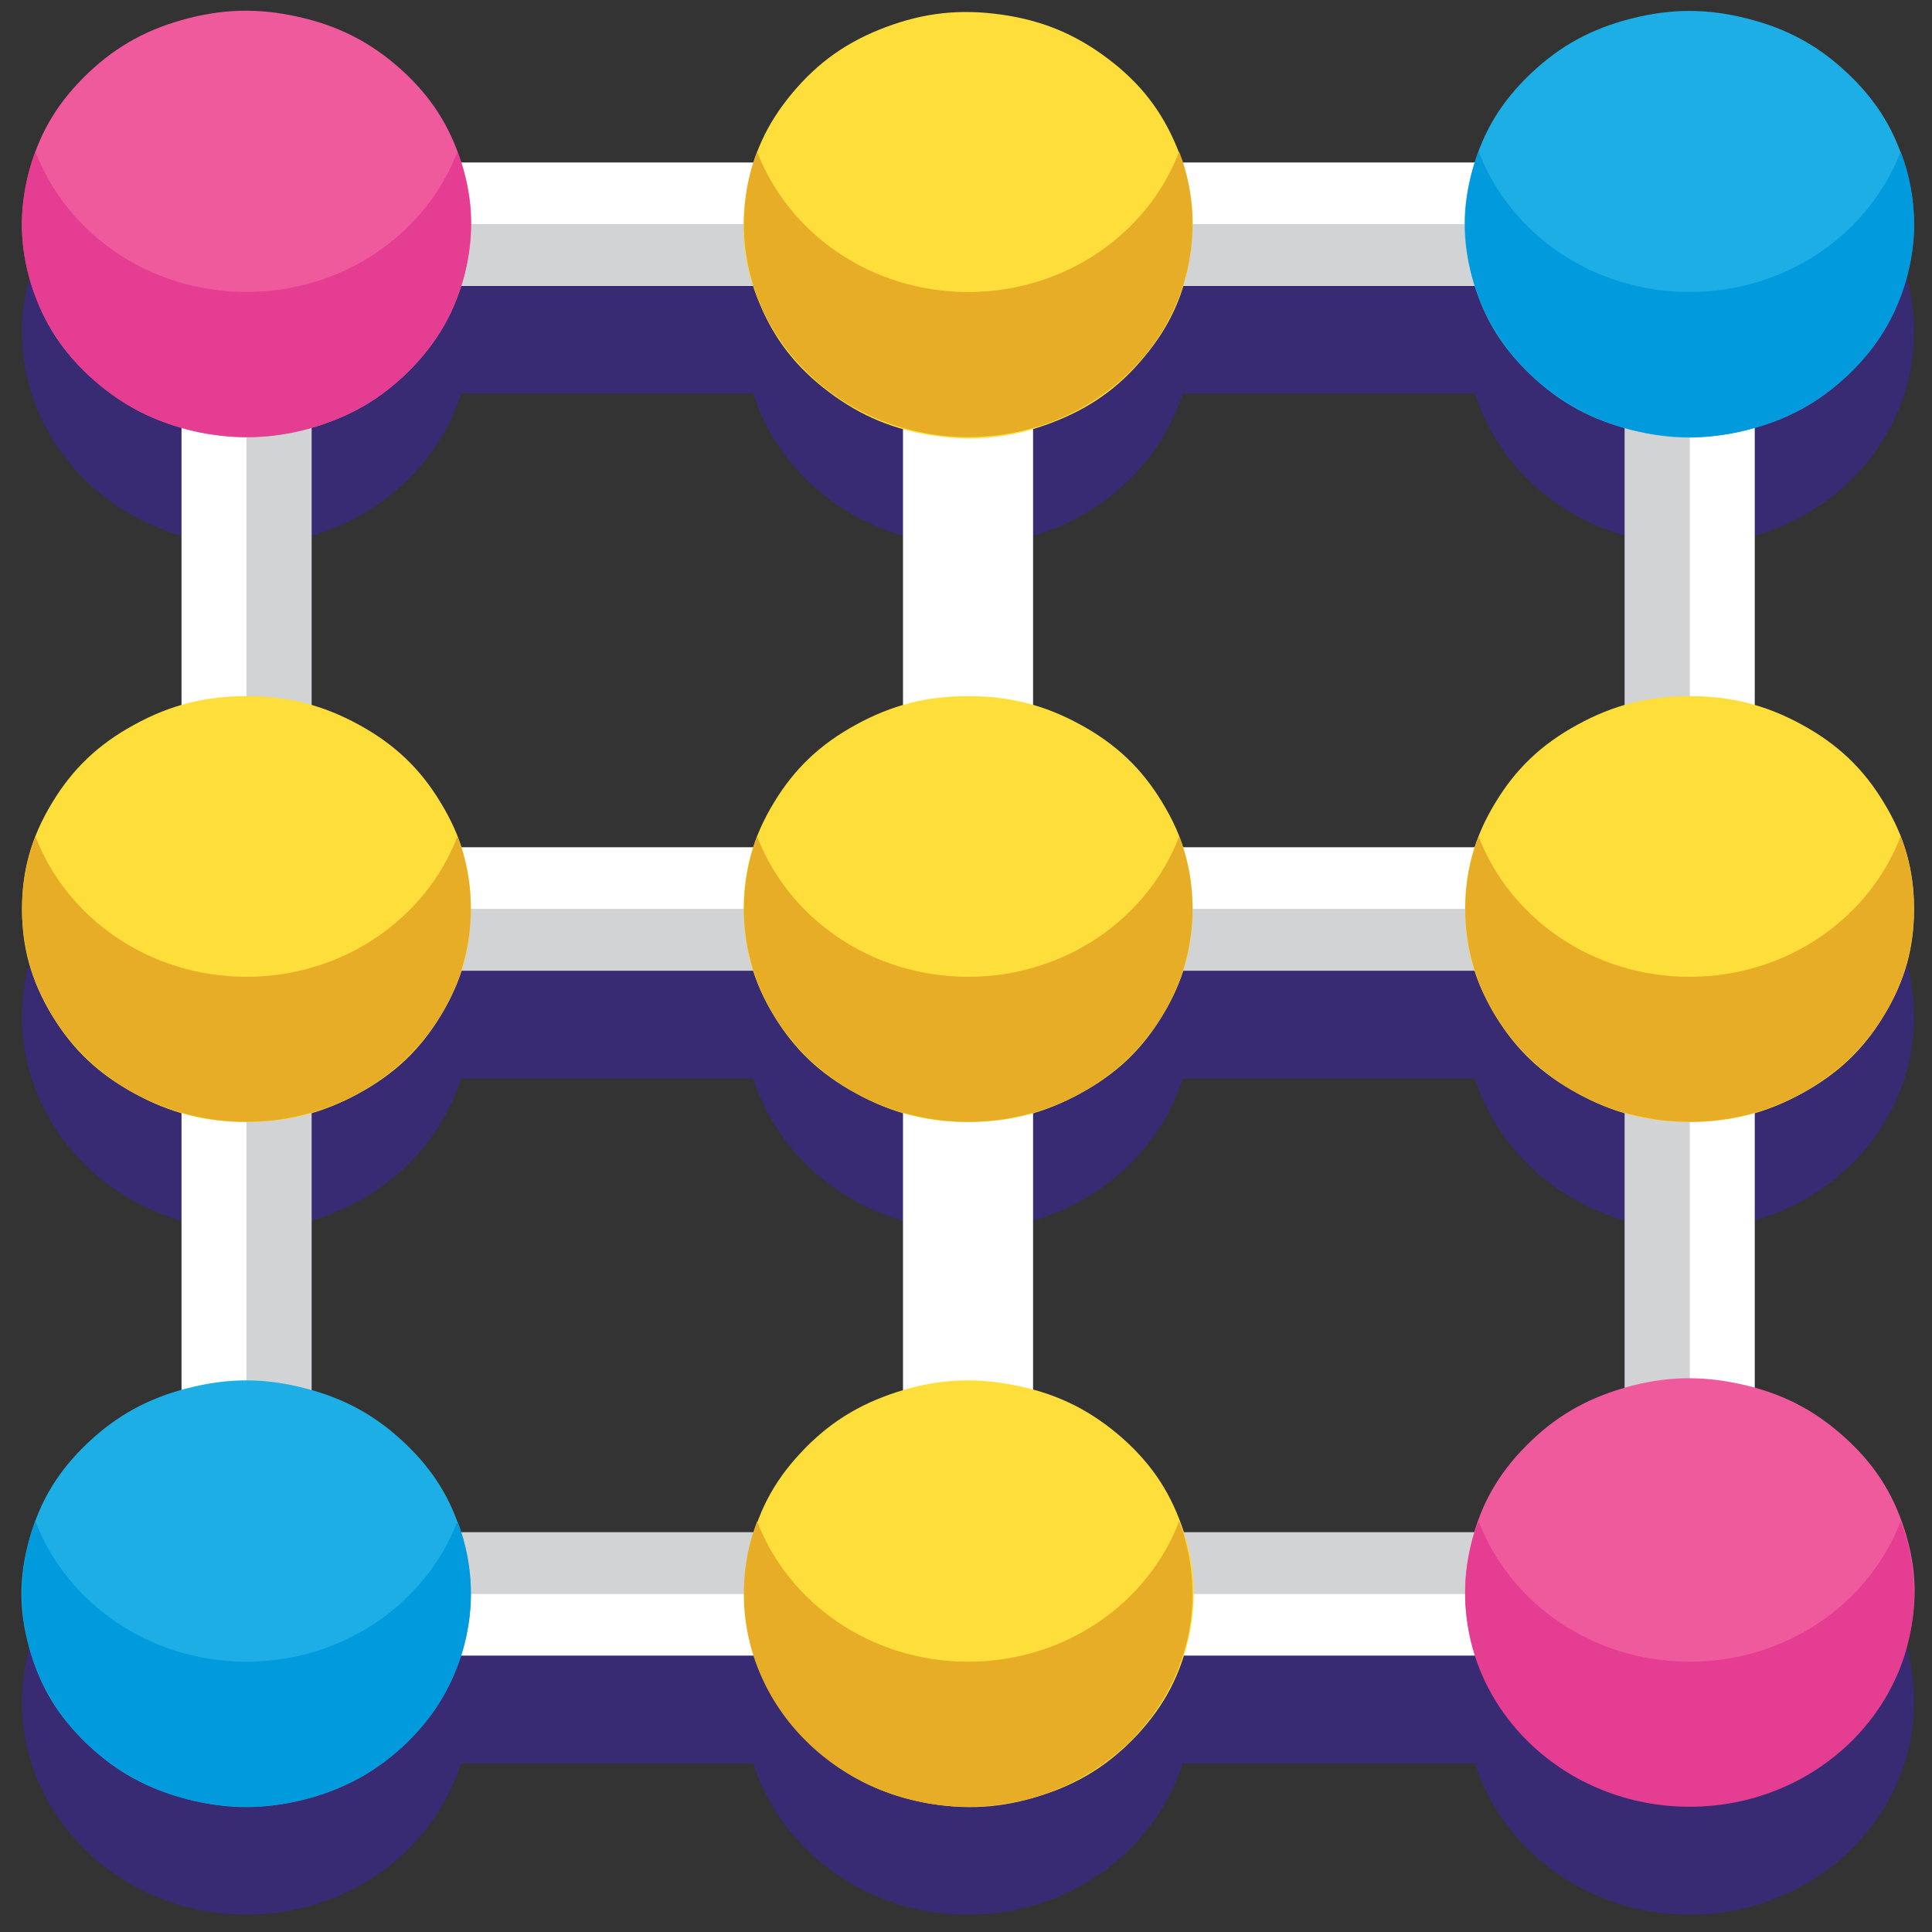 <?xml version="1.0" encoding="UTF-8"?>
<!DOCTYPE svg PUBLIC "-//W3C//DTD SVG 1.1//EN" "http://www.w3.org/Graphics/SVG/1.1/DTD/svg11.dtd">
<svg version="1.2" width="180.62mm" height="180.62mm" viewBox="0 0 18062 18062" preserveAspectRatio="xMidYMid" fill-rule="evenodd" stroke-width="28.222" stroke-linejoin="round" xmlns="http://www.w3.org/2000/svg" xmlns:ooo="http://xml.openoffice.org/svg/export" xmlns:xlink="http://www.w3.org/1999/xlink" xmlns:presentation="http://sun.com/xmlns/staroffice/presentation" xmlns:smil="http://www.w3.org/2001/SMIL20/" xmlns:anim="urn:oasis:names:tc:opendocument:xmlns:animation:1.0" xml:space="preserve">
 <rect x="0" y="0" width="18062" height="18062" fill="#333333" stroke="none"/>
 <defs class="ClipPathGroup">
  <clipPath id="presentation_clip_path" clipPathUnits="userSpaceOnUse">
   <rect x="0" y="0" width="18062" height="18062"/>
  </clipPath>
 </defs>
 <defs class="TextShapeIndex">
  <g ooo:slide="id1" ooo:id-list="id3 id4 id5 id6 id7 id8 id9 id10 id11 id12 id13 id14 id15 id16 id17 id18 id19 id20 id21 id22 id23 id24 id25 id26"/>
 </defs>
 <defs class="EmbeddedBulletChars">
  <g id="bullet-char-template(57356)" transform="scale(0,-0)">
   <path d="M 580,1141 L 1163,571 580,0 -4,571 580,1141 Z"/>
  </g>
  <g id="bullet-char-template(57354)" transform="scale(0,-0)">
   <path d="M 8,1128 L 1137,1128 1137,0 8,0 8,1128 Z"/>
  </g>
  <g id="bullet-char-template(10146)" transform="scale(0,-0)">
   <path d="M 174,0 L 602,739 174,1481 1456,739 174,0 Z M 1358,739 L 309,1346 659,739 1358,739 Z"/>
  </g>
  <g id="bullet-char-template(10132)" transform="scale(0,-0)">
   <path d="M 2015,739 L 1276,0 717,0 1260,543 174,543 174,936 1260,936 717,1481 1274,1481 2015,739 Z"/>
  </g>
  <g id="bullet-char-template(10007)" transform="scale(0,-0)">
   <path d="M 0,-2 C -7,14 -16,27 -25,37 L 356,567 C 262,823 215,952 215,954 215,979 228,992 255,992 264,992 276,990 289,987 310,991 331,999 354,1012 L 381,999 492,748 772,1049 836,1024 860,1049 C 881,1039 901,1025 922,1006 886,937 835,863 770,784 769,783 710,716 594,584 L 774,223 C 774,196 753,168 711,139 L 727,119 C 717,90 699,76 672,76 641,76 570,178 457,381 L 164,-76 C 142,-110 111,-127 72,-127 30,-127 9,-110 8,-76 1,-67 -2,-52 -2,-32 -2,-23 -1,-13 0,-2 Z"/>
  </g>
  <g id="bullet-char-template(10004)" transform="scale(0,-0)">
   <path d="M 285,-33 C 182,-33 111,30 74,156 52,228 41,333 41,471 41,549 55,616 82,672 116,743 169,778 240,778 293,778 328,747 346,684 L 369,508 C 377,444 397,411 428,410 L 1163,1116 C 1174,1127 1196,1133 1229,1133 1271,1133 1292,1118 1292,1087 L 1292,965 C 1292,929 1282,901 1262,881 L 442,47 C 390,-6 338,-33 285,-33 Z"/>
  </g>
  <g id="bullet-char-template(9679)" transform="scale(0,-0)">
   <path d="M 813,0 C 632,0 489,54 383,161 276,268 223,411 223,592 223,773 276,916 383,1023 489,1130 632,1184 813,1184 992,1184 1136,1130 1245,1023 1353,916 1407,772 1407,592 1407,412 1353,268 1245,161 1136,54 992,0 813,0 Z"/>
  </g>
  <g id="bullet-char-template(8226)" transform="scale(0,-0)">
   <path d="M 346,457 C 273,457 209,483 155,535 101,586 74,649 74,723 74,796 101,859 155,911 209,963 273,989 346,989 419,989 480,963 531,910 582,859 608,796 608,723 608,648 583,586 532,535 482,483 420,457 346,457 Z"/>
  </g>
  <g id="bullet-char-template(8211)" transform="scale(0,-0)">
   <path d="M -4,459 L 1135,459 1135,606 -4,606 -4,459 Z"/>
  </g>
 </defs>
 <defs class="TextEmbeddedBitmaps"/>
 <g>
  <g id="id2" class="Master_Slide">
   <g id="bg-id2" class="Background"/>
   <g id="bo-id2" class="BackgroundObjects"/>
  </g>
 </g>
 <g class="SlideGroup">
  <g>
   <g id="id1" class="Slide" clip-path="url(#presentation_clip_path)">
    <g class="Page">
     <g class="com.sun.star.drawing.ClosedBezierShape">
      <g id="id3">
       <rect class="BoundingBox" stroke="none" fill="none" x="206" y="1112" width="17689" height="16789"/>
       <path fill="rgb(56,43,115)" stroke="none" d="M 16403,14004 L 16403,11411 C 17266,11163 17894,10404 17894,9505 17894,8607 17266,7847 16403,7600 L 16403,5009 C 17266,4762 17894,4002 17894,3104 17894,2003 16954,1113 15796,1113 14850,1113 14049,1709 13789,2526 L 11059,2526 C 10796,1709 9998,1113 9049,1113 8102,1113 7302,1709 7042,2526 L 4311,2526 C 4051,1709 3251,1113 2304,1113 1145,1113 206,2003 206,3104 206,4002 835,4762 1695,5009 L 1695,7600 C 835,7847 206,8607 206,9505 206,10406 835,11163 1695,11413 L 1695,14004 C 835,14251 206,15011 206,15909 206,17008 1145,17900 2304,17900 3251,17900 4051,17304 4311,16485 L 7042,16485 C 7302,17304 8102,17900 9049,17900 9996,17900 10796,17304 11056,16485 L 13789,16485 C 14049,17304 14850,17900 15796,17900 16954,17900 17894,17008 17894,15909 17894,15011 17266,14251 16403,14004 Z M 13789,15333 L 11059,15333 C 10854,14698 10327,14196 9658,14004 L 9658,11411 C 10327,11219 10854,10718 11059,10083 L 13789,10083 C 13991,10718 14520,11219 15189,11411 L 15189,14004 C 14520,14196 13991,14698 13789,15333 Z M 2911,14004 L 2911,11411 C 3580,11219 4109,10718 4311,10083 L 7042,10083 C 7244,10718 7773,11219 8442,11413 L 8442,14004 C 7773,14196 7244,14698 7042,15333 L 4311,15333 C 4109,14698 3580,14196 2911,14004 Z M 4311,3680 L 7042,3680 C 7244,4315 7773,4817 8442,5009 L 8442,7600 C 7773,7792 7244,8294 7042,8930 L 4311,8930 C 4109,8294 3580,7792 2911,7600 L 2911,5009 C 3580,4817 4109,4315 4311,3680 Z M 15189,5009 L 15189,7600 C 14520,7792 13991,8294 13789,8930 L 11056,8930 C 10854,8294 10327,7792 9658,7600 L 9658,5009 C 10327,4817 10854,4315 11056,3680 L 13789,3680 C 13991,4315 14520,4817 15189,5009 Z"/>
      </g>
     </g>
     <g class="com.sun.star.drawing.ClosedBezierShape">
      <g id="id4">
       <rect class="BoundingBox" stroke="none" fill="none" x="1697" y="1519" width="14710" height="13961"/>
       <path fill="rgb(255,255,255)" stroke="none" d="M 15798,15478 L 2304,15478 C 1969,15478 1697,15221 1697,14902 L 1697,2095 C 1697,1776 1969,1519 2304,1519 L 15798,1519 C 16134,1519 16405,1776 16405,2095 L 16405,14902 C 16405,15221 16134,15478 15798,15478 Z M 2913,14327 L 15192,14327 15192,2673 2913,2673 2913,14327 Z"/>
      </g>
     </g>
     <g class="com.sun.star.drawing.PolyPolygonShape">
      <g id="id5">
       <rect class="BoundingBox" stroke="none" fill="none" x="2304" y="2095" width="13496" height="12809"/>
       <path fill="rgb(209,211,212)" stroke="none" d="M 2304,14902 L 15798,14902 15798,2095 2304,2095 2304,14902 Z M 2911,2671 L 15189,2671 15189,14324 2911,14324 2911,2671 Z"/>
      </g>
     </g>
     <g class="com.sun.star.drawing.ClosedBezierShape">
      <g id="id6">
       <rect class="BoundingBox" stroke="none" fill="none" x="8442" y="1519" width="1217" height="13961"/>
       <path fill="rgb(255,255,255)" stroke="none" d="M 9051,15478 C 8716,15478 8442,15221 8442,14902 L 8442,2095 C 8442,1776 8716,1519 9051,1519 9387,1519 9658,1776 9658,2095 L 9658,14902 C 9658,15221 9387,15478 9051,15478 Z"/>
      </g>
     </g>
     <g class="com.sun.star.drawing.ClosedBezierShape">
      <g id="id7">
       <rect class="BoundingBox" stroke="none" fill="none" x="1697" y="7920" width="14710" height="1156"/>
       <path fill="rgb(255,255,255)" stroke="none" d="M 15798,9075 L 2304,9075 C 1969,9075 1697,8817 1697,8499 1697,8180 1969,7921 2304,7921 L 15798,7921 C 16134,7921 16405,8180 16405,8499 16405,8817 16134,9075 15798,9075 Z"/>
      </g>
     </g>
     <g class="com.sun.star.drawing.ClosedBezierShape">
      <g id="id8">
       <rect class="BoundingBox" stroke="none" fill="none" x="1697" y="8208" width="14710" height="868"/>
       <path fill="rgb(209,211,212)" stroke="none" d="M 15798,8497 L 2304,8497 C 2080,8497 1885,8382 1779,8209 1728,8294 1697,8393 1697,8497 1697,8817 1969,9075 2304,9075 L 15798,9075 C 16134,9075 16405,8817 16405,8497 16405,8393 16375,8294 16323,8209 16220,8382 16022,8497 15798,8497 Z"/>
      </g>
     </g>
     <g class="com.sun.star.drawing.ClosedBezierShape">
      <g id="id9">
       <rect class="BoundingBox" stroke="none" fill="none" x="206" y="6507" width="4197" height="3984"/>
       <path fill="rgb(254,222,58)" stroke="none" d="M 4402,8499 C 4402,8866 4314,9177 4120,9495 3929,9812 3688,10040 3354,10222 3018,10406 2691,10490 2304,10490 1919,10490 1590,10406 1256,10222 921,10040 680,9812 488,9495 295,9177 206,8866 206,8499 206,8133 295,7821 488,7504 680,7186 921,6957 1256,6775 1590,6591 1919,6508 2304,6508 2691,6508 3018,6591 3354,6775 3688,6957 3929,7186 4120,7504 4314,7821 4402,8133 4402,8499 Z"/>
      </g>
     </g>
     <g class="com.sun.star.drawing.ClosedBezierShape">
      <g id="id10">
       <rect class="BoundingBox" stroke="none" fill="none" x="206" y="7818" width="4197" height="2671"/>
       <path fill="rgb(231,173,39)" stroke="none" d="M 2304,9132 C 1396,9132 624,8584 331,7819 249,8031 206,8260 206,8497 206,9597 1147,10488 2304,10488 3462,10488 4402,9597 4402,8497 4402,8260 4359,8031 4277,7819 3984,8584 3212,9132 2304,9132 Z"/>
      </g>
     </g>
     <g class="com.sun.star.drawing.ClosedBezierShape">
      <g id="id11">
       <rect class="BoundingBox" stroke="none" fill="none" x="6953" y="6507" width="4197" height="3984"/>
       <path fill="rgb(254,222,58)" stroke="none" d="M 11149,8499 C 11149,8866 11061,9177 10867,9495 10676,9812 10435,10040 10101,10222 9766,10406 9439,10490 9051,10490 8666,10490 8337,10406 8003,10222 7668,10040 7427,9812 7235,9495 7042,9177 6954,8866 6954,8499 6954,8133 7042,7821 7235,7504 7427,7186 7668,6957 8003,6775 8337,6591 8666,6508 9051,6508 9439,6508 9766,6591 10101,6775 10435,6957 10676,7186 10867,7504 11061,7821 11149,8133 11149,8499 Z"/>
      </g>
     </g>
     <g class="com.sun.star.drawing.ClosedBezierShape">
      <g id="id12">
       <rect class="BoundingBox" stroke="none" fill="none" x="6953" y="7818" width="4197" height="2671"/>
       <path fill="rgb(231,173,39)" stroke="none" d="M 9051,9132 C 8143,9132 7371,8584 7078,7819 6997,8031 6954,8260 6954,8497 6954,9597 7894,10488 9051,10488 10209,10488 11149,9597 11149,8497 11149,8260 11106,8031 11024,7819 10732,8584 9959,9132 9051,9132 Z"/>
      </g>
     </g>
     <g class="com.sun.star.drawing.ClosedBezierShape">
      <g id="id13">
       <rect class="BoundingBox" stroke="none" fill="none" x="13698" y="6507" width="4197" height="3984"/>
       <path fill="rgb(254,222,58)" stroke="none" d="M 17894,8499 C 17894,8866 17806,9177 17612,9495 17421,9812 17180,10040 16846,10222 16510,10406 16183,10490 15796,10490 15411,10490 15082,10406 14748,10222 14413,10040 14172,9812 13980,9495 13787,9177 13698,8866 13698,8499 13698,8133 13787,7821 13980,7504 14172,7186 14413,6957 14748,6775 15082,6591 15411,6508 15796,6508 16183,6508 16510,6591 16846,6775 17180,6957 17421,7186 17612,7504 17806,7821 17894,8133 17894,8499 Z"/>
      </g>
     </g>
     <g class="com.sun.star.drawing.ClosedBezierShape">
      <g id="id14">
       <rect class="BoundingBox" stroke="none" fill="none" x="13698" y="7818" width="4197" height="2671"/>
       <path fill="rgb(231,173,39)" stroke="none" d="M 15796,9132 C 14888,9132 14116,8584 13823,7819 13741,8031 13698,8260 13698,8497 13698,9597 14639,10488 15796,10488 16954,10488 17894,9597 17894,8497 17894,8260 17851,8031 17769,7819 17476,8584 16704,9132 15796,9132 Z"/>
      </g>
     </g>
     <g class="com.sun.star.drawing.ClosedBezierShape">
      <g id="id15">
       <rect class="BoundingBox" stroke="none" fill="none" x="199" y="12905" width="4205" height="3991"/>
       <path fill="rgb(28,174,228)" stroke="none" d="M 3785,13492 C 4058,13751 4228,14031 4327,14384 4428,14740 4428,15060 4327,15415 4228,15769 4058,16048 3785,16308 3512,16567 3217,16728 2845,16822 2470,16918 2133,16918 1758,16822 1386,16728 1091,16567 818,16308 545,16048 375,15769 276,15415 175,15060 175,14740 276,14384 375,14031 545,13751 818,13492 1091,13233 1386,13071 1758,12977 2133,12881 2470,12881 2845,12977 3217,13071 3512,13233 3785,13492 Z"/>
      </g>
     </g>
     <g class="com.sun.star.drawing.ClosedBezierShape">
      <g id="id16">
       <rect class="BoundingBox" stroke="none" fill="none" x="206" y="14222" width="4197" height="2671"/>
       <path fill="rgb(0,154,221)" stroke="none" d="M 2304,15535 C 1396,15535 624,14988 331,14222 249,14435 206,14663 206,14900 206,16001 1147,16891 2304,16891 3462,16891 4402,16001 4402,14900 4402,14663 4359,14435 4277,14222 3984,14988 3212,15535 2304,15535 Z"/>
      </g>
     </g>
     <g class="com.sun.star.drawing.ClosedBezierShape">
      <g id="id17">
       <rect class="BoundingBox" stroke="none" fill="none" x="204" y="99" width="4204" height="3990"/>
       <path fill="rgb(239,90,157)" stroke="none" d="M 2791,158 C 3165,241 3464,395 3746,646 4026,899 4204,1173 4314,1524 4426,1875 4435,2198 4346,2555 4256,2910 4095,3194 3830,3462 3565,3727 3277,3897 2907,4001 2537,4107 2197,4115 1821,4031 1444,3946 1145,3792 865,3541 583,3290 405,3016 295,2665 185,2314 175,1991 265,1634 353,1277 515,993 779,727 1046,460 1334,290 1704,186 2074,82 2414,72 2791,158 Z"/>
      </g>
     </g>
     <g class="com.sun.star.drawing.ClosedBezierShape">
      <g id="id18">
       <rect class="BoundingBox" stroke="none" fill="none" x="206" y="1417" width="4197" height="2670"/>
       <path fill="rgb(228,61,145)" stroke="none" d="M 2304,2730 C 1396,2730 624,2183 331,1417 249,1629 206,1858 206,2095 206,3196 1147,4086 2304,4086 3462,4086 4402,3196 4402,2095 4402,1858 4359,1629 4277,1417 3984,2183 3212,2730 2304,2730 Z"/>
      </g>
     </g>
     <g class="com.sun.star.drawing.ClosedBezierShape">
      <g id="id19">
       <rect class="BoundingBox" stroke="none" fill="none" x="6957" y="12905" width="4205" height="3991"/>
       <path fill="rgb(254,222,58)" stroke="none" d="M 11048,14265 C 11171,14613 11192,14933 11117,15293 11039,15652 10889,15942 10633,16218 10377,16491 10095,16671 9729,16787 9363,16904 9023,16924 8645,16853 8266,16779 7961,16636 7672,16393 7382,16150 7195,15883 7070,15536 6947,15188 6926,14866 7003,14506 7078,14147 7229,13857 7485,13583 7741,13308 8023,13130 8391,13012 8757,12895 9094,12875 9473,12948 9852,13020 10157,13163 10448,13406 10736,13649 10925,13916 11048,14265 Z"/>
      </g>
     </g>
     <g class="com.sun.star.drawing.ClosedBezierShape">
      <g id="id20">
       <rect class="BoundingBox" stroke="none" fill="none" x="6953" y="14222" width="4197" height="2671"/>
       <path fill="rgb(231,173,39)" stroke="none" d="M 9051,15535 C 8143,15535 7371,14988 7078,14222 6997,14435 6954,14663 6954,14900 6954,16001 7894,16891 9051,16891 10209,16891 11149,16001 11149,14900 11149,14663 11106,14435 11024,14222 10732,14988 9959,15535 9051,15535 Z"/>
      </g>
     </g>
     <g class="com.sun.star.drawing.ClosedBezierShape">
      <g id="id21">
       <rect class="BoundingBox" stroke="none" fill="none" x="6951" y="112" width="4201" height="3987"/>
       <path fill="rgb(254,222,58)" stroke="none" d="M 9358,136 C 9738,189 10050,317 10354,546 10657,773 10859,1032 11001,1373 11143,1714 11182,2033 11126,2396 11070,2757 10935,3054 10694,3341 10455,3629 10182,3821 9822,3956 9465,4091 9127,4128 8744,4075 8364,4021 8052,3893 7748,3664 7447,3437 7243,3178 7101,2837 6959,2498 6920,2178 6976,1814 7032,1453 7167,1157 7408,869 7647,583 7920,389 8280,254 8639,119 8975,82 9358,136 Z"/>
      </g>
     </g>
     <g class="com.sun.star.drawing.ClosedBezierShape">
      <g id="id22">
       <rect class="BoundingBox" stroke="none" fill="none" x="6953" y="1417" width="4197" height="2670"/>
       <path fill="rgb(231,173,39)" stroke="none" d="M 9051,2730 C 8143,2730 7371,2183 7078,1417 6997,1629 6954,1858 6954,2095 6954,3196 7894,4086 9051,4086 10209,4086 11149,3196 11149,2095 11149,1858 11106,1629 11024,1417 10732,2183 9959,2730 9051,2730 Z"/>
      </g>
     </g>
     <g class="com.sun.star.drawing.ClosedBezierShape">
      <g id="id23">
       <rect class="BoundingBox" stroke="none" fill="none" x="13696" y="12884" width="4205" height="3992"/>
       <path fill="rgb(239,90,157)" stroke="none" d="M 16277,12941 C 16653,13024 16952,13175 17234,13427 17516,13678 17694,13951 17806,14303 17918,14654 17929,14977 17841,15334 17753,15691 17593,15975 17329,16243 17064,16510 16776,16680 16406,16786 16036,16892 15696,16902 15319,16818 14943,16735 14644,16584 14362,16332 14080,16081 13901,15808 13790,15456 13678,15105 13667,14783 13755,14425 13843,14068 14003,13784 14267,13517 14532,13249 14820,13080 15190,12973 15560,12867 15900,12857 16277,12941 Z"/>
      </g>
     </g>
     <g class="com.sun.star.drawing.ClosedBezierShape">
      <g id="id24">
       <rect class="BoundingBox" stroke="none" fill="none" x="13698" y="14222" width="4197" height="2671"/>
       <path fill="rgb(228,61,145)" stroke="none" d="M 15796,15535 C 14888,15535 14116,14988 13823,14222 13741,14435 13698,14663 13698,14900 13698,16001 14639,16891 15796,16891 16954,16891 17894,16001 17894,14900 17894,14663 17851,14435 17769,14222 17476,14988 16704,15535 15796,15535 Z"/>
      </g>
     </g>
     <g class="com.sun.star.drawing.ClosedBezierShape">
      <g id="id25">
       <rect class="BoundingBox" stroke="none" fill="none" x="13692" y="102" width="4204" height="3991"/>
       <path fill="rgb(28,174,228)" stroke="none" d="M 17277,689 C 17550,948 17720,1228 17819,1581 17920,1936 17920,2257 17819,2612 17720,2965 17550,3245 17277,3505 17004,3764 16709,3925 16337,4019 15962,4115 15625,4115 15250,4019 14878,3925 14583,3764 14310,3505 14037,3245 13867,2965 13768,2612 13667,2257 13667,1936 13768,1581 13867,1228 14037,948 14310,689 14583,429 14878,268 15250,174 15625,78 15962,78 16337,174 16709,268 17004,429 17277,689 Z"/>
      </g>
     </g>
     <g class="com.sun.star.drawing.ClosedBezierShape">
      <g id="id26">
       <rect class="BoundingBox" stroke="none" fill="none" x="13698" y="1417" width="4197" height="2670"/>
       <path fill="rgb(0,154,221)" stroke="none" d="M 15796,2730 C 14888,2730 14116,2183 13823,1417 13741,1629 13698,1858 13698,2095 13698,3196 14639,4086 15796,4086 16954,4086 17894,3196 17894,2095 17894,1858 17851,1629 17769,1417 17476,2183 16704,2730 15796,2730 Z"/>
      </g>
     </g>
    </g>
   </g>
  </g>
 </g>
</svg>